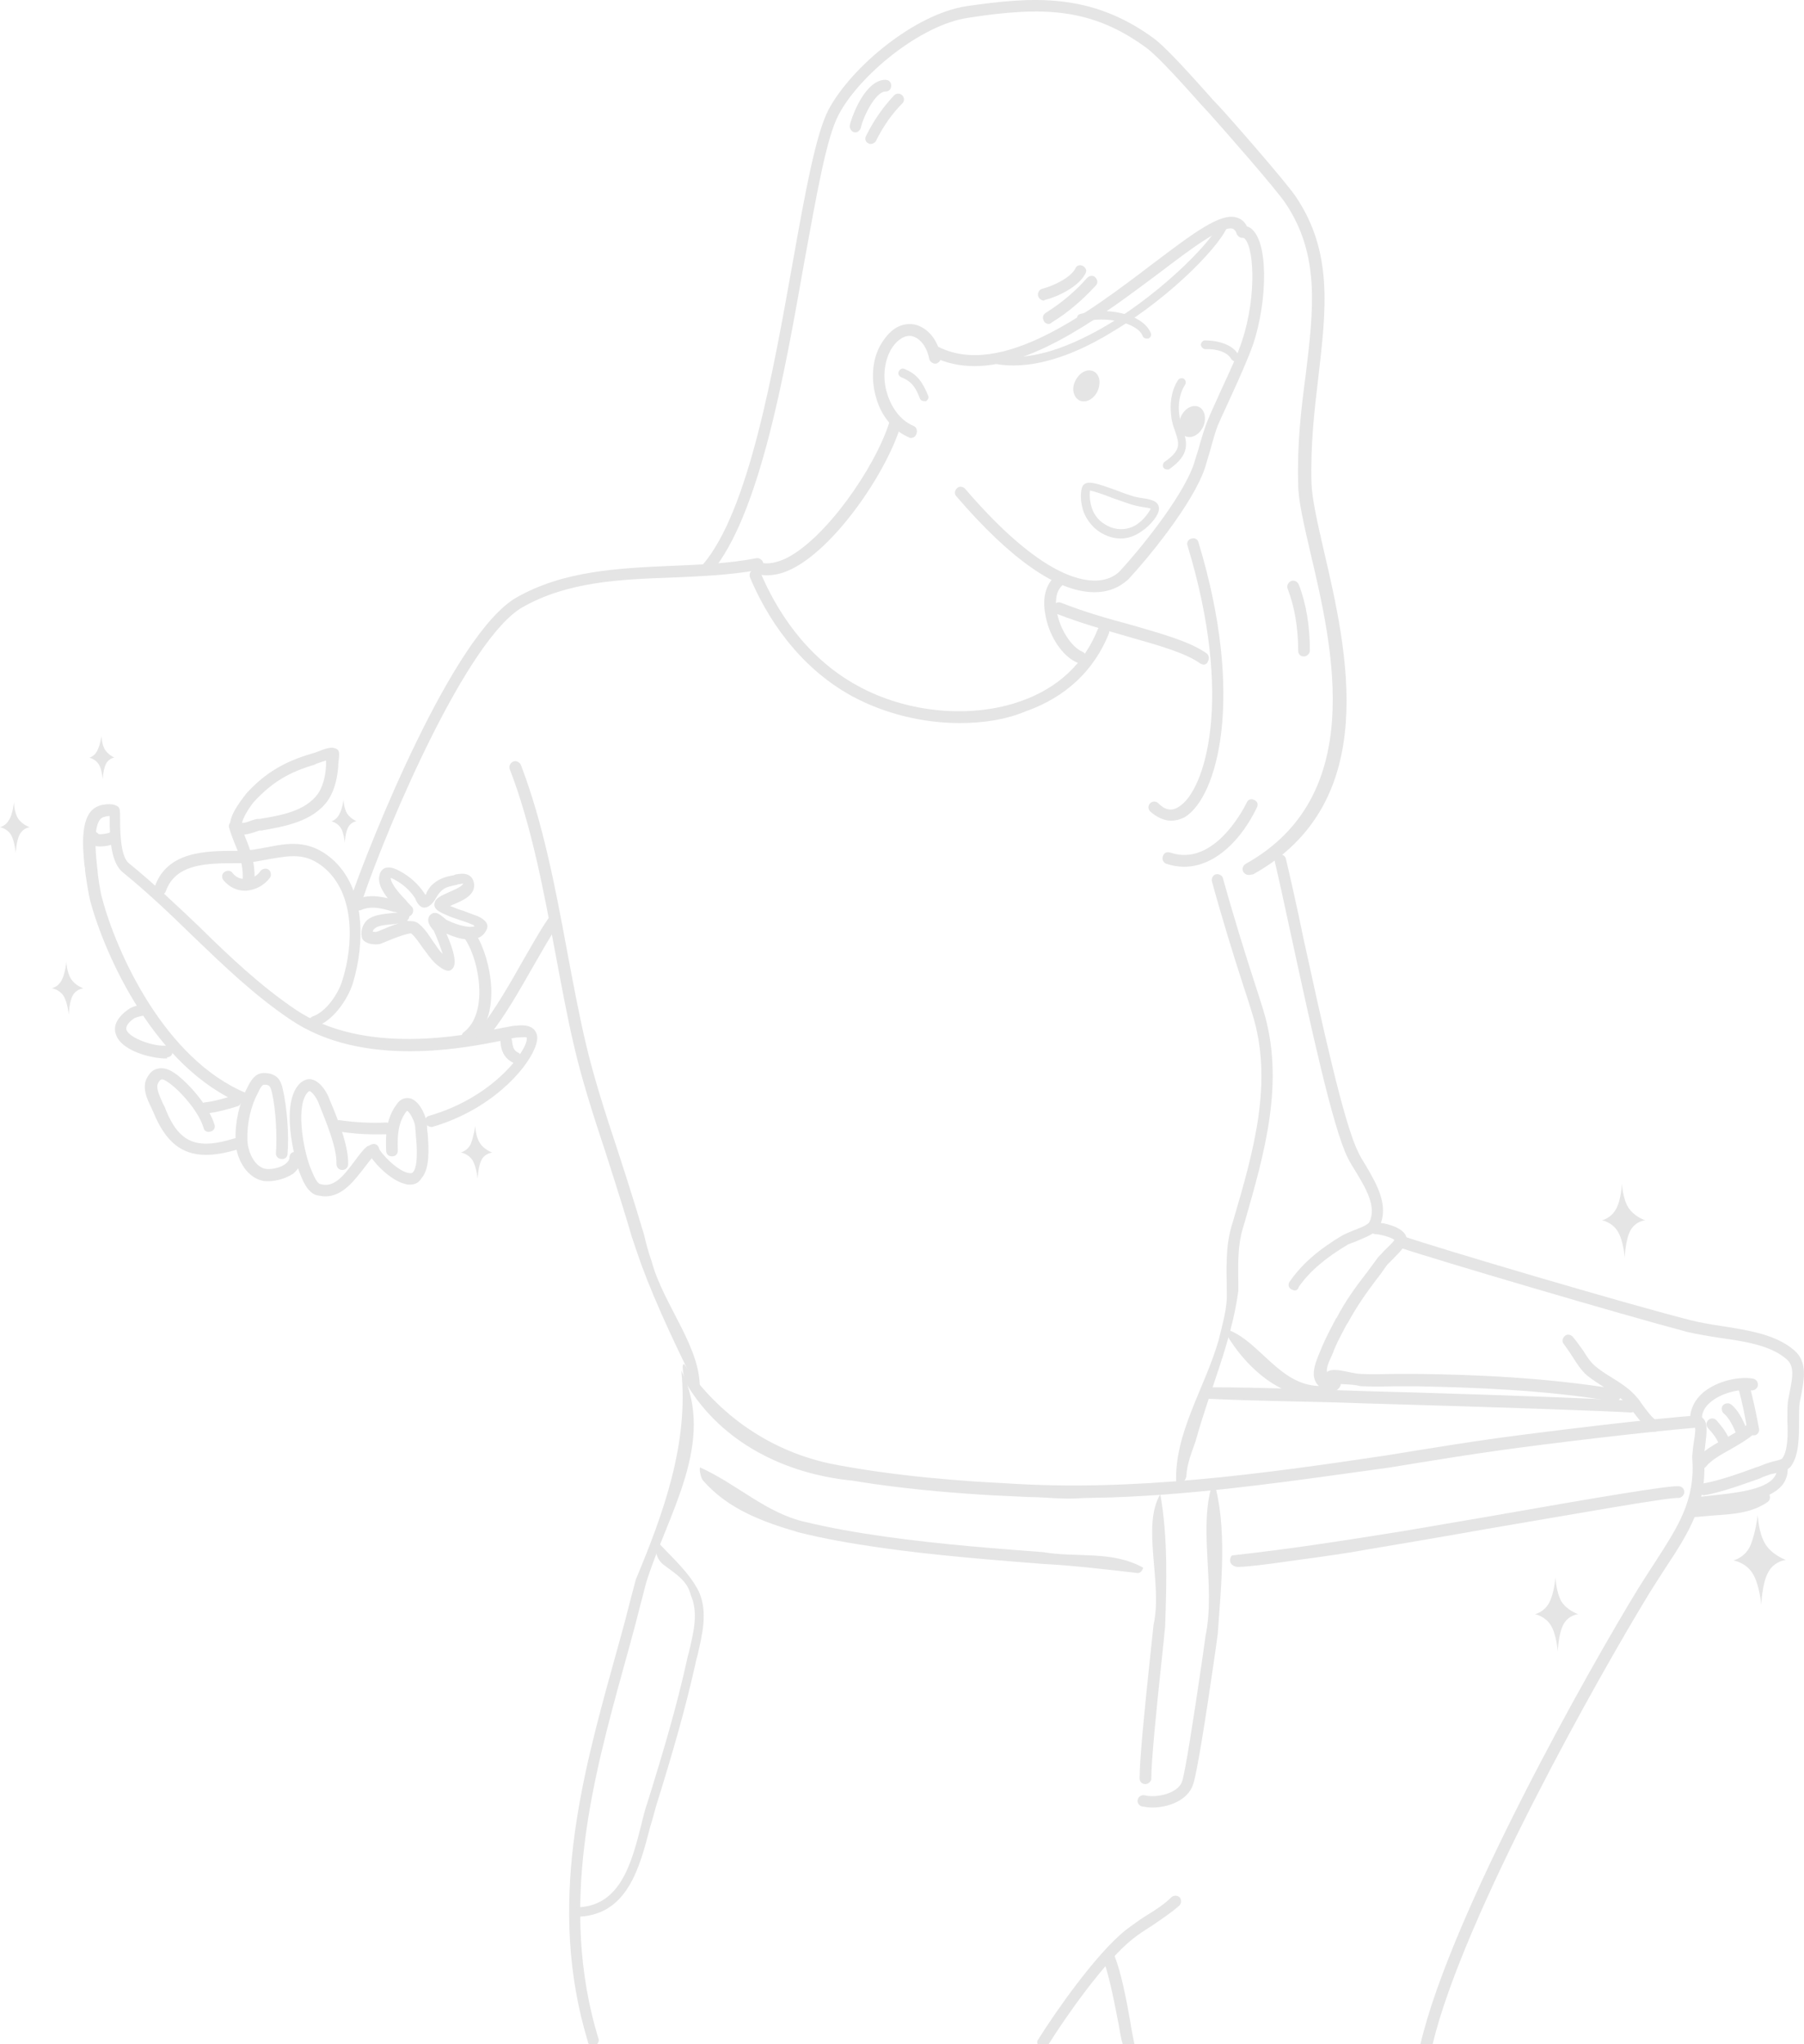<svg width="459" height="520" viewBox="0 0 459 520" fill="none" xmlns="http://www.w3.org/2000/svg">
<g clip-path="url(#clip0)">
<path d="M265.612 76.455C265.03 76.455 264.286 76.002 264.124 75.257C263.963 74.512 264.415 73.638 265.159 73.476C267.972 72.731 272.433 70.659 273.629 68.263C273.92 67.518 274.825 67.226 275.569 67.68C276.312 68.133 276.603 68.878 276.151 69.623C274.373 73.055 268.877 75.581 265.773 76.326L265.612 76.455Z" fill="#E5E5E5"/>
<path d="M266.807 82.414C266.355 82.414 265.773 82.122 265.611 81.669C265.159 80.924 265.32 80.05 266.064 79.597C270.072 77.071 273.629 74.091 276.603 70.691C277.185 70.108 278.09 69.946 278.672 70.529C279.254 71.112 279.415 72.019 278.833 72.602C275.568 76.164 271.851 79.435 267.712 81.96C267.389 82.252 267.098 82.414 266.807 82.414Z" fill="#E5E5E5"/>
<path d="M331.788 166.997C330.883 166.997 330.301 166.414 330.301 165.508C330.301 159.711 329.396 154.368 327.617 149.737C327.326 148.992 327.779 148.086 328.523 147.794C329.266 147.503 330.139 147.956 330.462 148.701C332.402 153.753 333.275 159.387 333.275 165.508C333.275 166.252 332.531 166.997 331.788 166.997Z" fill="#E5E5E5"/>
<path d="M217.7 33.678C217.538 33.678 217.538 33.678 217.409 33.678C216.665 33.516 216.083 32.642 216.212 31.897C216.956 28.788 220.383 20.304 225.264 20.304C226.17 20.304 226.751 20.887 226.751 21.794C226.751 22.7 226.17 23.283 225.264 23.283C222.904 23.283 219.769 29.241 219.025 32.512C218.863 33.063 218.281 33.678 217.7 33.678Z" fill="#E5E5E5"/>
<path d="M221.547 36.625C221.386 36.625 221.095 36.625 220.966 36.463C220.222 36.171 219.931 35.265 220.384 34.52C222.453 30.343 224.845 27.072 227.496 24.255C228.078 23.672 228.983 23.672 229.565 24.255C230.147 24.837 230.147 25.744 229.565 26.327C227.043 28.853 224.813 31.962 222.873 35.848C222.744 36.204 222.129 36.625 221.547 36.625Z" fill="#E5E5E5"/>
<path d="M16.908 244.586C16.908 244.586 16.908 247.274 18.104 249.055C19.139 250.706 21.208 251.419 21.208 251.419C21.208 251.419 19.43 251.581 18.525 253.2C17.619 254.819 17.49 258.089 17.49 258.089C17.49 258.089 17.199 254.981 16.165 253.329C15.13 251.71 13.19 251.386 13.19 251.386C13.19 251.386 14.807 251.095 15.712 249.314C16.617 247.565 16.908 244.586 16.908 244.586Z" fill="#E5E5E5"/>
<path d="M3.556 204.01C3.556 204.01 3.556 206.536 4.591 208.188C5.625 209.807 7.565 210.422 7.565 210.422C7.565 210.422 5.948 210.584 5.043 212.203C4.138 213.822 4.009 216.963 4.009 216.963C4.009 216.963 3.718 213.984 2.813 212.365C1.778 210.714 0 210.422 0 210.422C0 210.422 1.487 210.131 2.36 208.479C3.265 206.99 3.556 204.01 3.556 204.01Z" fill="#E5E5E5"/>
<path d="M25.831 187.204C25.831 187.204 25.831 189.276 26.736 190.766C27.642 192.094 29.096 192.709 29.096 192.709C29.096 192.709 27.771 192.871 27.027 194.199C26.284 195.526 26.122 198.214 26.122 198.214C26.122 198.214 25.96 195.688 25.087 194.36C24.182 193.033 22.727 192.741 22.727 192.741C22.727 192.741 23.924 192.45 24.667 191.122C25.508 189.568 25.831 187.204 25.831 187.204Z" fill="#E5E5E5"/>
<path d="M120.941 286.359C120.941 286.359 120.941 289.047 122.138 290.828C123.172 292.447 125.241 293.192 125.241 293.192C125.241 293.192 123.463 293.354 122.558 294.973C121.653 296.592 121.523 299.863 121.523 299.863C121.523 299.863 121.232 296.754 120.198 295.103C119.163 293.484 117.224 293.16 117.224 293.16C117.224 293.16 118.84 292.868 119.745 291.087C120.489 289.306 120.941 286.359 120.941 286.359Z" fill="#E5E5E5"/>
<path d="M87.416 203.395C87.416 203.395 87.416 205.468 88.321 206.957C89.226 208.285 90.681 208.9 90.681 208.9C90.681 208.9 89.356 209.062 88.612 210.39C87.869 211.717 87.707 214.405 87.707 214.405C87.707 214.405 87.545 211.879 86.672 210.552C85.767 209.224 84.312 208.933 84.312 208.933C84.312 208.933 85.509 208.641 86.252 207.281C87.093 205.921 87.416 203.395 87.416 203.395Z" fill="#E5E5E5"/>
<path d="M395.765 401.253C395.765 401.253 395.927 404.977 397.253 407.341C398.74 409.705 401.552 410.612 401.552 410.612C401.552 410.612 399.192 410.773 397.834 413.137C396.509 415.501 396.347 420.132 396.347 420.132C396.347 420.132 396.056 415.825 394.569 413.429C393.082 411.065 390.561 410.612 390.561 410.612C390.561 410.612 392.791 410.158 394.117 407.794C395.442 405.398 395.765 401.253 395.765 401.253Z" fill="#E5E5E5"/>
<path d="M447.232 385.353C447.232 385.353 447.394 389.951 449.172 392.801C450.95 395.618 454.377 396.816 454.377 396.816C454.377 396.816 451.403 397.108 449.916 399.925C448.299 402.742 448.138 408.248 448.138 408.248C448.138 408.248 447.685 403.034 445.907 400.217C444.129 397.399 441.025 396.946 441.025 396.946C441.025 396.946 443.709 396.363 445.196 393.513C446.651 390.405 447.232 385.353 447.232 385.353Z" fill="#E5E5E5"/>
<path d="M412.673 301.061C412.673 301.061 412.835 304.785 414.29 307.149C415.777 309.513 418.589 310.42 418.589 310.42C418.589 310.42 416.229 310.582 414.872 312.946C413.546 315.31 413.384 319.94 413.384 319.94C413.384 319.94 413.093 315.633 411.606 313.237C410.119 310.841 407.598 310.42 407.598 310.42C407.598 310.42 409.828 309.966 411.154 307.602C412.512 305.206 412.673 301.061 412.673 301.061Z" fill="#E5E5E5"/>
<path d="M296.937 119.427C296.647 119.427 296.194 119.265 296.032 118.974C295.741 118.52 295.871 117.776 296.323 117.484C300.623 114.505 300.041 112.886 299.007 109.745C298.554 108.547 298.101 107.219 297.972 105.567C297.681 103.203 297.81 99.609 299.75 96.662C300.041 96.209 300.785 96.079 301.237 96.371C301.69 96.662 301.819 97.407 301.528 97.86C299.912 100.386 299.75 103.365 300.041 105.438C300.203 106.766 300.623 107.964 300.946 109.162C301.981 112.432 303.015 115.541 297.39 119.427C297.358 119.427 297.228 119.427 296.937 119.427Z" fill="#E5E5E5"/>
<path d="M291.733 86.138C291.28 86.138 290.828 85.846 290.698 85.393C289.373 82.122 281.194 80.179 275.407 81.96C274.825 82.122 274.211 81.799 274.082 81.216C273.92 80.633 274.243 80.017 274.825 79.888C281.194 77.945 290.698 79.726 292.768 84.648C293.058 85.231 292.768 85.846 292.186 86.138C292.024 86.138 291.895 86.138 291.733 86.138Z" fill="#E5E5E5"/>
<path d="M231.796 111.396C231.634 111.396 231.343 111.396 231.214 111.234C227.367 109.615 224.231 105.891 222.906 101.131C221.419 95.917 222 90.574 224.684 86.721C227.658 82.252 230.923 82.252 232.701 82.543C235.966 83.288 238.65 86.397 239.393 90.704C239.555 91.448 238.941 92.323 238.197 92.485C237.453 92.647 236.581 92.031 236.419 91.287C235.837 88.178 234.059 85.944 231.958 85.49C230.341 85.199 228.531 86.235 227.076 88.307C225.007 91.416 224.393 96.047 225.751 100.192C226.947 104.045 229.307 107.025 232.443 108.352C233.186 108.644 233.477 109.55 233.186 110.295C232.96 111.105 232.378 111.396 231.796 111.396Z" fill="#E5E5E5"/>
<path d="M235.06 102.038C234.608 102.038 234.155 101.746 234.026 101.293C232.991 98.605 231.957 96.986 229.273 95.95C228.692 95.658 228.368 95.043 228.692 94.46C228.983 93.877 229.597 93.553 230.179 93.877C233.444 95.205 234.769 97.31 236.127 100.58C236.418 101.163 236.127 101.779 235.545 102.07C235.351 102.038 235.19 102.038 235.06 102.038Z" fill="#E5E5E5"/>
<path d="M314.298 91.934C313.846 91.934 313.555 91.643 313.264 91.351C312.52 89.732 309.708 88.664 306.733 88.826C306.151 88.826 305.699 88.372 305.537 87.789C305.537 87.206 305.99 86.591 306.572 86.591C309.837 86.591 313.846 87.627 315.171 90.445C315.462 91.028 315.171 91.643 314.589 91.934C314.718 91.934 314.589 91.934 314.298 91.934Z" fill="#E5E5E5"/>
<path d="M247.96 93.132C244.242 93.132 240.686 92.388 237.421 90.769C236.677 90.477 236.386 89.57 236.839 88.826C237.13 88.081 238.035 87.789 238.778 88.243C254.813 96.273 277.055 79.467 293.252 67.129C303.338 59.552 310.612 53.885 314.783 55.374C315.688 55.666 317.013 56.41 317.595 58.483C317.886 59.228 317.434 60.102 316.561 60.426C315.817 60.717 314.944 60.264 314.621 59.39C314.33 58.483 313.877 58.353 313.716 58.191C310.903 57.285 302.724 63.535 294.868 69.493C281.355 79.597 263.542 93.132 247.96 93.132Z" fill="#E5E5E5"/>
<path d="M278.511 150.644C278.349 150.644 278.349 150.644 278.22 150.644C268.877 150.482 257.141 142.322 243.337 126.26C242.755 125.677 242.885 124.77 243.499 124.187C244.081 123.604 244.986 123.734 245.568 124.349C262.023 143.52 272.433 147.535 278.22 147.697C278.381 147.697 278.381 147.697 278.511 147.697C282.228 147.697 284.136 146.078 284.879 145.333C289.05 140.864 300.623 127.037 303.727 118.132C304.018 117.096 304.47 115.768 304.923 114.278C305.667 111.591 306.539 108.644 307.445 106.539C308.35 104.304 309.514 101.941 310.548 99.544C312.779 94.784 315.009 89.894 316.044 86.624C319.891 75.031 319.018 61.786 316.335 60.458C315.591 60.005 315.3 59.131 315.753 58.386C316.206 57.641 317.079 57.35 317.822 57.803C322.865 60.491 322.574 76.391 318.857 87.53C317.66 90.963 315.43 96.014 313.231 100.775C312.197 103.139 311.001 105.535 310.128 107.607C309.223 109.55 308.511 112.497 307.768 115.055C307.315 116.545 306.863 118.035 306.572 119.071C303.307 128.591 291.442 142.71 287.142 147.309C286.108 148.248 283.425 150.644 278.511 150.644Z" fill="#E5E5E5"/>
<path d="M317.693 222.566C317.111 222.566 316.658 222.274 316.367 221.821C315.915 221.076 316.205 220.202 316.949 219.748C347.823 202.521 339.223 165.184 333.404 140.541C331.788 133.546 330.301 127.296 330.301 123.151C330.01 113.048 331.044 103.981 332.24 95.205C334.18 78.852 335.958 64.895 327.036 51.65C324.514 47.926 311.615 33.225 307.606 28.756C307.024 28.173 306.41 27.428 305.537 26.521C301.819 22.344 294.707 14.345 291.603 12.111C277.767 2.008 265.482 1.554 246.311 4.534C234.156 6.315 218.573 19.235 213.369 29.209C210.265 35.006 207.743 49.707 204.607 66.805C199.564 95.496 193.196 131.15 181.008 145.592C180.426 146.175 179.521 146.337 178.939 145.754C178.357 145.171 178.195 144.265 178.777 143.682C190.512 130.016 196.719 94.622 201.763 66.384C204.866 48.995 207.549 34.131 210.815 27.881C216.634 17.001 232.83 3.497 246.02 1.554C262.476 -0.81 277.476 -2.008 293.511 9.715C296.938 12.241 303.759 19.98 307.897 24.578C308.641 25.485 309.384 26.198 309.966 26.813C313.684 30.828 327.036 46.145 329.686 49.999C339.191 64.118 337.413 78.69 335.473 95.626C334.439 104.24 333.404 113.177 333.695 123.119C333.857 126.972 335.182 132.931 336.799 139.925C342.747 165.475 351.799 204.14 318.856 222.404C318.145 222.566 317.854 222.566 317.693 222.566Z" fill="#E5E5E5"/>
<path d="M273.628 96.824C274.663 94.752 276.603 93.715 278.219 94.46C279.835 95.205 280.159 97.439 279.254 99.512C278.219 101.584 276.279 102.621 274.663 101.876C273.046 101.001 272.594 98.767 273.628 96.824Z" fill="#E5E5E5"/>
<path d="M300.494 105.891C301.528 103.819 303.468 102.782 305.084 103.527C306.571 104.272 307.024 106.506 306.119 108.579C305.084 110.651 303.145 111.688 301.528 110.943C300.041 110.198 299.588 107.996 300.494 105.891Z" fill="#E5E5E5"/>
<path d="M257.884 92.971C255.945 92.971 253.876 92.809 252.098 92.226C251.516 92.064 251.192 91.481 251.354 90.898C251.516 90.315 252.098 89.991 252.679 90.153C262.313 92.679 273.887 87.336 281.904 82.576C296.905 73.509 309.513 60.135 310.257 56.572C310.418 55.99 311 55.536 311.582 55.666C312.164 55.828 312.617 56.411 312.487 56.993C311.453 61.462 298.392 75.29 283.101 84.357C276.15 88.664 266.807 92.971 257.884 92.971Z" fill="#E5E5E5"/>
<path d="M195.135 146.337C193.939 146.337 192.775 146.175 191.708 145.754C190.965 145.463 190.512 144.556 190.803 143.811C191.094 143.066 191.999 142.613 192.743 142.904C194.682 143.649 197.042 143.358 199.726 142.16C209.812 137.399 222.582 119.136 226.3 107.381C226.591 106.636 227.334 106.183 228.239 106.474C228.983 106.765 229.436 107.51 229.145 108.417C225.136 121.046 211.946 139.925 200.954 144.977C198.982 145.884 197.075 146.337 195.135 146.337Z" fill="#E5E5E5"/>
<path d="M274.825 168.778C274.663 168.778 274.372 168.778 274.243 168.616C270.396 167.127 266.807 161.784 265.934 156.117C265.191 152.101 266.096 148.669 268.456 146.596C269.038 146.013 269.943 146.143 270.525 146.758C271.107 147.341 270.978 148.248 270.363 148.831C268.294 150.612 268.585 153.882 268.876 155.534C269.62 160.003 272.594 164.601 275.407 165.799C276.15 166.09 276.603 166.997 276.312 167.742C275.989 168.487 275.407 168.778 274.825 168.778Z" fill="#E5E5E5"/>
<path d="M244.242 183.933C234.738 183.933 225.104 181.569 216.796 177.101C202.7 169.361 194.845 156.44 190.836 146.92C190.545 146.175 190.836 145.301 191.579 144.977C192.323 144.686 193.196 144.977 193.519 145.722C197.366 154.789 204.802 167.127 218.153 174.413C230.762 181.407 247.249 182.897 259.986 178.266C269.2 174.996 275.86 168.746 279.287 160.132C279.578 159.387 280.483 158.934 281.226 159.225C281.97 159.517 282.422 160.424 282.131 161.168C278.414 170.527 271.14 177.36 261.053 180.922C255.978 183.059 250.191 183.933 244.242 183.933Z" fill="#E5E5E5"/>
<path d="M329.428 328.263C329.137 328.263 328.846 328.101 328.522 327.971C327.779 327.518 327.617 326.643 328.231 325.899C331.335 321.43 335.667 317.738 341.745 314.144C342.327 313.852 343.07 313.561 344.105 313.108C345.301 312.654 348.114 311.618 348.404 310.873C350.344 307.02 347.499 302.259 344.978 298.082C344.234 296.884 343.491 295.718 342.909 294.52C339.062 286.78 333.404 260.486 328.813 239.372C327.035 231.212 325.548 224.217 324.352 219.166C324.19 218.421 324.643 217.546 325.387 217.384C326.13 217.223 327.003 217.676 327.165 218.421C328.361 223.472 329.977 230.597 331.626 238.627C336.217 259.579 341.874 285.744 345.56 293.03C346.012 294.067 346.756 295.265 347.499 296.463C350.183 301.061 353.577 306.728 350.926 312.071C350.183 313.69 347.823 314.597 344.978 315.795C344.234 316.087 343.491 316.378 343.038 316.54C337.251 319.973 333.242 323.373 330.43 327.388C330.3 327.971 329.88 328.263 329.428 328.263Z" fill="#E5E5E5"/>
<path d="M306.28 169.07C305.989 169.07 305.698 168.908 305.375 168.778C301.657 166.09 294.836 164.18 286.98 161.945C281.355 160.326 274.954 158.513 268.876 156.149C268.133 155.858 267.68 154.951 267.971 154.206C268.262 153.461 269.167 153.008 269.911 153.299C275.859 155.663 282.228 157.477 287.724 158.934C295.87 161.298 302.853 163.241 307.024 166.22C307.606 166.673 307.767 167.548 307.315 168.292C307.153 168.778 306.733 169.07 306.28 169.07Z" fill="#E5E5E5"/>
<path d="M90.811 230.014C90.65 230.014 90.52 230.014 90.359 229.852C89.615 229.56 89.162 228.654 89.453 227.909C94.206 214.243 115.284 161.168 131.448 151.972C143.474 145.139 157.408 144.556 170.76 143.941C178.033 143.649 185.437 143.358 192.42 141.998C193.163 141.836 194.036 142.451 194.198 143.196C194.359 143.941 193.745 144.815 193.002 144.977C185.728 146.305 178.163 146.596 170.889 146.92C157.828 147.373 144.315 147.956 132.903 154.497C118.969 162.528 99.055 208.9 92.234 228.816C92.007 229.722 91.393 230.014 90.811 230.014Z" fill="#E5E5E5"/>
<path d="M123.463 263.886C123.172 263.886 122.881 263.724 122.558 263.594C121.976 263.141 121.814 262.105 122.267 261.522C125.984 256.762 129.832 250.091 133.097 244.294C135.327 240.441 137.396 236.717 139.336 233.9C139.789 233.155 140.662 232.993 141.405 233.446C142.149 233.9 142.31 234.774 141.858 235.519C140.08 238.045 138.011 241.769 135.78 245.622C132.353 251.581 128.668 258.251 124.659 263.174C124.336 263.756 123.915 263.886 123.463 263.886Z" fill="#E5E5E5"/>
<path d="M104.324 301.353C104.033 301.353 103.58 301.353 103.128 301.191C99.119 300.284 94.237 294.941 93.623 292.868C93.332 292.124 93.785 291.249 94.658 291.087C95.401 290.796 96.274 291.249 96.436 292.124C96.727 293.16 100.897 297.758 103.871 298.373C104.615 298.535 104.906 298.373 105.067 298.212C106.393 296.722 106.102 291.67 105.811 288.982C105.811 288.076 105.649 287.331 105.649 286.748C105.649 285.55 104.324 282.895 103.58 282.571C103.58 282.571 103.419 282.733 103.289 282.862C101.35 285.55 101.059 288.659 101.22 292.674C101.22 293.581 100.638 294.164 99.733 294.164C98.828 294.164 98.246 293.581 98.246 292.674C98.085 288.659 98.246 284.514 100.929 280.919C102.255 278.976 103.904 279.3 104.486 279.43C107.169 280.336 108.656 284.773 108.656 286.262C108.656 286.845 108.656 287.59 108.818 288.335C109.108 292.188 109.399 297.402 107.201 299.766C106.555 300.899 105.488 301.353 104.324 301.353Z" fill="#E5E5E5"/>
<path d="M82.793 304.332C82.05 304.332 81.306 304.17 80.562 304.04C78.041 303.296 76.845 299.863 76.101 297.952C74.905 294.682 71.219 280.401 76.392 275.511C77.297 274.766 78.332 274.313 79.366 274.605C81.888 275.187 83.537 278.782 83.666 279.203L83.828 279.656C85.767 284.255 88.709 291.249 88.58 296.139C88.58 297.046 87.836 297.629 87.093 297.629C86.188 297.629 85.606 296.884 85.606 296.139C85.767 291.832 82.793 284.999 81.144 280.822L80.983 280.369C80.401 279.041 79.334 277.681 78.752 277.551C78.752 277.551 78.59 277.551 78.461 277.713C75.196 280.692 76.974 291.832 78.914 296.884C79.366 297.92 80.401 300.899 81.435 301.191C84.862 302.227 87.222 299.41 90.196 295.394C91.231 294.066 92.136 292.706 93.171 291.832C93.752 291.249 94.658 291.249 95.24 291.832C95.822 292.415 95.822 293.322 95.24 293.905C94.496 294.649 93.623 295.848 92.718 297.013C90.229 300.154 87.254 304.332 82.793 304.332Z" fill="#E5E5E5"/>
<path d="M68.246 300.478C67.664 300.478 67.211 300.478 66.629 300.316C62.459 299.28 59.937 294.358 59.937 290.051C59.776 285.291 60.972 280.401 62.912 276.677L63.073 276.386C63.655 275.187 64.851 272.953 67.082 272.953C70.638 272.953 71.543 275.026 71.964 277.13C72.998 281.599 73.58 288.561 73.16 293.484C73.16 294.39 72.416 294.973 71.543 294.811C70.8 294.811 70.056 294.067 70.218 293.192C70.509 289.177 70.218 282.344 69.183 277.875C68.731 276.224 68.602 275.932 67.114 275.932C66.662 275.932 65.918 277.26 65.789 277.713L65.627 278.005C63.849 281.275 62.815 285.744 62.944 289.889C62.944 292.415 64.431 296.592 67.405 297.305C68.731 297.596 71.414 297.143 72.74 295.977C73.645 295.232 73.645 294.649 73.645 294.487C73.645 293.581 74.227 292.998 75.132 292.998C75.875 292.998 76.619 293.581 76.619 294.487C76.619 295.977 76.037 297.305 74.679 298.503C72.869 299.733 70.347 300.478 68.246 300.478Z" fill="#E5E5E5"/>
<path d="M52.373 293.775C46.133 293.775 42.124 290.343 39.15 283.218C38.989 282.765 38.698 282.312 38.568 281.891C37.372 279.527 35.885 276.386 37.663 273.73C38.407 272.532 39.28 271.949 40.476 271.787C42.254 271.496 43.903 272.532 45.228 273.568C48.784 276.386 53.245 281.729 54.571 286.068C54.862 286.813 54.409 287.687 53.536 287.849C52.793 288.14 51.888 287.687 51.758 286.813C50.724 283.251 46.715 278.329 43.45 275.803C42.254 274.896 41.51 274.475 41.09 274.605C40.799 274.605 40.508 275.058 40.346 275.349C39.441 276.547 40.637 278.782 41.381 280.563C41.672 281.146 41.963 281.599 42.124 282.182C45.551 290.666 49.98 292.577 59.485 289.63C60.228 289.339 61.101 289.792 61.263 290.666C61.554 291.411 61.101 292.285 60.228 292.447C57.287 293.322 54.765 293.775 52.373 293.775Z" fill="#E5E5E5"/>
<path d="M52.243 283.38C51.5 283.38 50.918 282.797 50.756 282.053C50.595 281.308 51.209 280.563 52.082 280.433C54.765 280.142 57.578 279.235 59.517 278.652C60.261 278.361 61.134 278.814 61.295 279.689C61.586 280.433 61.134 281.308 60.261 281.47C58.321 282.053 55.379 282.959 52.405 283.251C52.373 283.38 52.373 283.38 52.243 283.38Z" fill="#E5E5E5"/>
<path d="M42.286 269.261C38.439 269.261 30.874 267.319 29.516 263.174C28.934 261.684 29.064 259.32 32.62 256.794C33.654 256.049 34.689 255.887 35.594 255.596C35.885 255.596 36.176 255.434 36.629 255.305C37.372 255.013 38.245 255.466 38.407 256.341C38.698 257.086 38.245 257.96 37.372 258.122C36.919 258.284 36.629 258.284 36.176 258.413C35.432 258.575 34.85 258.705 34.236 258.996C33.04 259.741 31.876 260.939 32.167 261.975C32.911 264.048 38.989 266.282 42.415 265.991C43.159 265.991 43.902 266.574 43.902 267.48C43.902 268.387 43.321 268.97 42.415 268.97C42.739 269.261 42.448 269.261 42.286 269.261Z" fill="#E5E5E5"/>
<path d="M95.111 288.561C92.137 288.561 89.033 288.27 86.059 287.817C85.315 287.655 84.734 286.91 84.863 286.165C85.024 285.42 85.768 284.837 86.479 284.967C90.488 285.55 94.497 285.712 98.215 285.55C99.12 285.55 99.702 286.133 99.831 286.878C99.831 287.784 99.249 288.367 98.505 288.529C97.342 288.561 96.307 288.561 95.111 288.561Z" fill="#E5E5E5"/>
<path d="M109.659 286.651C109.077 286.651 108.462 286.198 108.171 285.615C107.88 284.87 108.462 283.996 109.206 283.834C126.275 278.944 134.713 266.282 134.002 263.918C133.711 263.756 132.385 263.918 131.933 263.918H131.642C131.189 263.918 130.025 264.21 128.668 264.501C118.711 266.574 92.298 271.949 73.774 259.288C64.722 253.2 56.705 245.46 48.978 238.045C43.353 232.54 37.404 226.905 31.327 221.983C28.352 219.619 27.9 213.952 27.9 208.155C27.9 207.994 27.9 207.702 27.9 207.573C27.447 207.573 26.704 207.734 26.283 207.864C23.471 208.9 24.344 216.931 24.667 220.04C24.667 220.623 24.829 221.076 24.829 221.529C24.829 222.436 25.572 227.326 26.025 228.654C29.581 242.028 41.769 269.521 62.815 278.134C63.558 278.426 64.011 279.332 63.558 280.077C63.267 280.822 62.362 281.275 61.618 280.822C39.473 271.625 26.704 243.096 22.986 229.269C22.533 227.65 21.79 222.728 21.66 221.529C21.66 221.238 21.66 220.785 21.499 220.202C21.046 215.603 20.173 206.828 25.055 205.047C25.637 204.755 28.32 204.14 29.807 205.047C30.551 205.5 30.551 206.083 30.551 208.155C30.551 210.843 30.551 217.805 32.781 219.587C39.021 224.638 44.937 230.273 50.724 235.778C58.289 243.226 66.306 250.803 75.067 256.729C92.589 268.614 118.096 263.433 127.73 261.49C129.508 261.198 130.543 260.907 131.157 260.907H131.448C132.773 260.745 135.295 260.615 136.33 262.526C136.911 263.562 136.782 264.89 136.039 266.703C133.808 272.208 124.756 282.474 109.626 286.78C109.95 286.651 109.82 286.651 109.659 286.651Z" fill="#E5E5E5"/>
<path d="M25.507 215.312C24.925 215.312 24.311 215.312 23.891 215.021C23.147 214.729 22.565 214.276 22.404 213.531C22.113 212.786 22.565 211.879 23.309 211.588C23.891 211.426 24.634 211.588 25.087 212.171C25.669 212.333 27.608 212.009 28.061 211.717C28.805 211.264 29.677 211.556 30.13 212.3C30.583 213.045 30.292 213.79 29.677 214.243C28.934 214.859 27.156 215.312 25.507 215.312Z" fill="#E5E5E5"/>
<path d="M131.028 270.427C130.737 270.427 130.575 270.427 130.446 270.265C128.086 269.067 127.472 266.995 127.342 265.052C127.181 264.307 127.795 263.562 128.668 263.433C129.411 263.271 130.155 263.886 130.284 264.76C130.446 266.541 130.866 267.286 131.771 267.739C132.515 268.031 132.806 268.938 132.353 269.682C132.062 270.006 131.61 270.427 131.028 270.427Z" fill="#E5E5E5"/>
<path d="M79.981 261.522C79.399 261.522 78.785 261.069 78.656 260.486C78.365 259.741 78.817 258.867 79.561 258.543C82.826 257.507 86.091 252.908 87.126 249.314C89.938 240.409 90.391 227.455 82.535 220.785C77.783 216.769 73.774 217.676 68.44 218.55C65.918 219.004 63.396 219.587 60.584 219.587H60.131C52.857 219.587 44.711 219.587 42.189 226.711C41.898 227.455 41.154 227.909 40.249 227.617C39.506 227.326 39.053 226.581 39.344 225.674C42.447 216.445 52.566 216.445 60.131 216.445H60.584C63.105 216.445 65.465 215.992 67.858 215.539C73.192 214.502 78.526 213.466 84.313 218.356C93.203 225.934 92.783 240.214 89.809 250.026C88.483 254.333 84.604 259.838 80.304 261.166C80.272 261.36 80.143 261.522 79.981 261.522Z" fill="#E5E5E5"/>
<path d="M62.33 226.581C60.261 226.581 58.321 225.674 56.834 223.893C56.382 223.311 56.382 222.242 57.125 221.821C57.707 221.368 58.774 221.368 59.194 222.112C60.229 223.44 61.554 223.602 62.459 223.602C63.947 223.602 65.434 222.857 66.306 221.529C66.759 220.947 67.794 220.785 68.376 221.238C68.957 221.691 69.119 222.728 68.666 223.311C67.179 225.253 64.949 226.419 62.589 226.581C62.33 226.581 62.33 226.581 62.33 226.581Z" fill="#E5E5E5"/>
<path d="M63.202 225.836C63.202 225.836 63.073 225.836 63.202 225.836C62.297 225.836 61.715 225.092 61.715 224.217C62.006 220.202 60.971 217.514 59.646 214.405C59.193 213.207 58.741 212.041 58.321 210.681C58.03 209.936 58.482 209.062 59.226 208.738C59.969 208.447 60.842 208.9 61.166 209.645C61.618 210.973 62.071 212.009 62.491 213.207C63.816 216.478 65.013 219.587 64.722 224.347C64.56 225.253 63.946 225.836 63.202 225.836Z" fill="#E5E5E5"/>
<path d="M61.586 212.333C61.134 212.333 60.681 212.333 60.261 212.171C59.356 211.879 58.774 211.264 58.612 210.39C57.869 207.411 62.621 202.068 62.621 201.906C67.373 196.692 72.255 193.745 79.529 191.64C79.69 191.64 79.981 191.478 80.434 191.349C82.794 190.442 84.281 189.859 85.477 190.442C86.512 190.896 86.382 191.64 86.059 194.458V194.911C85.897 197.275 85.316 200.869 83.376 203.687C79.529 209.03 72.384 210.228 66.597 211.264H66.145C65.854 211.264 65.24 211.556 64.658 211.718C63.655 212.041 62.621 212.333 61.586 212.333ZM61.295 209.354L60.843 210.681L61.295 209.354ZM61.586 209.354C62.168 209.354 63.203 209.062 63.817 208.771C64.399 208.609 65.142 208.317 65.595 208.317H66.048C71.544 207.411 77.621 206.374 80.886 201.938C82.083 200.157 82.826 197.631 82.956 194.652C82.956 194.652 82.956 194.36 82.956 194.199C82.956 193.907 82.956 193.745 82.956 193.454C82.374 193.616 81.63 193.907 81.177 194.037C80.725 194.199 80.272 194.328 80.143 194.49C73.451 196.433 69.151 199.088 64.722 203.849C63.526 205.176 61.716 208.155 61.586 209.354Z" fill="#E5E5E5"/>
<path d="M114.119 246.95C113.376 246.95 112.341 246.496 110.563 244.877C109.529 243.841 108.623 242.513 107.589 241.153C106.554 239.664 105.52 238.174 104.615 237.429C103.58 237.429 100.315 238.627 98.99 239.21C97.793 239.664 97.211 239.955 96.759 240.117C96.177 240.279 94.076 240.409 92.912 239.534C92.33 239.243 92.007 238.627 92.007 238.045C91.845 236.717 92.168 235.681 92.912 234.612C94.399 232.669 97.502 232.54 99.895 232.248C100.638 232.248 101.382 232.086 101.834 232.086C101.673 231.795 101.382 231.633 101.091 231.341C98.569 228.524 95.142 224.8 96.921 221.691C97.502 220.785 98.698 220.072 101.382 221.4C104.194 222.89 106.263 224.671 108.074 227.358C108.074 227.52 108.235 227.52 108.235 227.65C108.397 227.488 108.526 227.196 108.526 227.067C108.817 226.484 109.27 225.869 109.561 225.448C111.501 223.505 113.117 223.084 115.509 222.63L115.8 222.469C116.835 222.307 119.809 221.562 120.553 224.412C121.296 227.682 117.578 229.172 115.057 230.208C114.895 230.37 114.604 230.37 114.475 230.499H114.636C115.671 230.953 116.867 231.406 117.902 231.698C119.098 232.151 120.262 232.604 121.458 233.025C124.141 234.223 124.27 235.551 123.818 236.458C123.365 237.494 122.492 238.401 121.296 238.692C118.936 239.599 115.671 238.401 113.57 237.494C116.996 245.234 115.348 246.27 114.766 246.723C114.863 246.658 114.539 246.95 114.119 246.95ZM104.615 234.321C105.197 234.321 105.811 234.483 106.263 234.774C107.751 235.81 108.947 237.591 110.11 239.372C111.016 240.57 111.727 241.898 112.632 242.643C112.05 240.862 111.145 238.466 110.401 236.846C110.401 236.685 110.11 236.555 109.949 236.264C109.496 235.681 108.332 234.191 109.367 232.831C109.658 232.54 110.11 232.248 110.401 232.248C111.307 232.086 112.018 232.701 113.085 233.576C113.246 233.738 113.376 233.738 113.376 233.867C114.992 234.774 118.872 236.231 120.65 235.648H120.811C120.811 235.648 120.65 235.648 120.65 235.486L120.488 235.324C119.453 234.871 118.257 234.418 117.223 234.126C116.027 233.673 114.863 233.382 113.667 232.799C112.341 232.216 110.24 231.471 110.563 229.819C110.725 228.492 112.212 227.876 114.119 227.002C115.154 226.549 117.675 225.513 117.837 224.768C117.546 224.768 116.932 224.93 116.641 224.93L116.188 225.092C114.119 225.545 113.085 225.674 111.889 227.034C111.727 227.196 111.436 227.617 111.145 228.071C110.563 229.107 109.82 230.305 108.623 230.758C107.427 231.212 106.554 230.467 105.811 228.977C105.811 228.816 105.649 228.686 105.649 228.524C104.162 226.29 102.384 224.8 100.153 223.634C99.862 223.472 99.571 223.343 99.41 223.343C99.41 224.832 101.931 227.65 103.257 228.977C103.839 229.722 104.453 230.305 104.873 230.758C105.326 231.341 105.164 232.378 104.582 232.831C104.421 232.993 104.291 232.993 104.13 233.122C104.13 233.576 103.839 234.029 103.548 234.159C103.871 234.321 104.162 234.321 104.615 234.321ZM94.819 237.008C95.11 237.008 95.724 237.17 95.854 237.008C96.145 237.008 96.888 236.555 97.793 236.264C99.119 235.681 100.315 235.227 101.349 234.936C100.897 234.936 100.444 235.098 100.024 235.098C98.246 235.26 95.854 235.389 95.142 236.425C94.981 236.393 94.981 236.717 94.819 237.008Z" fill="#E5E5E5"/>
<path d="M101.803 232.248C101.641 232.248 101.512 232.248 101.35 232.248C100.898 232.086 100.607 231.957 100.154 231.957C97.18 231.05 94.529 230.338 91.846 231.503C91.102 231.795 90.229 231.503 89.906 230.759C89.615 230.014 89.906 229.139 90.65 228.816C94.206 227.196 97.762 228.233 101.027 229.107C101.48 229.269 101.771 229.398 102.223 229.398C102.967 229.56 103.419 230.435 103.258 231.18C102.967 231.795 102.385 232.248 101.803 232.248Z" fill="#E5E5E5"/>
<path d="M118.872 265.246C118.419 265.246 117.967 265.084 117.676 264.663C117.223 264.08 117.385 263.044 117.967 262.591C124.335 257.83 121.976 244.618 118.549 239.243C118.096 238.498 118.258 237.624 119.001 237.17C119.745 236.717 120.618 236.879 121.07 237.624C124.917 243.712 128.053 258.737 119.874 264.987C119.454 265.084 119.163 265.246 118.872 265.246Z" fill="#E5E5E5"/>
<path d="M177.678 353.974C172.344 343.191 167.171 332.505 163.065 321.397C162.29 319.195 161.546 316.993 160.802 314.791C160.091 312.33 159.348 309.902 158.604 307.473C157.117 302.68 155.63 297.985 154.175 293.451C150.91 283.639 147.936 274.281 146.028 265.958C144.25 258.381 142.763 250.188 141.276 242.319C138.302 226.419 135.198 209.904 129.702 195.656C129.411 194.911 129.864 194.004 130.608 193.713C131.351 193.421 132.224 193.875 132.547 194.62C138.172 209.321 141.308 225.836 144.283 241.898C145.77 249.767 147.257 257.798 149.035 265.376C150.975 273.698 153.916 282.927 157.182 292.739C158.669 297.305 160.188 302.033 161.675 306.858C162.419 309.286 163.162 311.715 163.906 314.209C164.391 316.443 165.037 318.645 165.781 320.815C168.82 332.181 178.842 343.191 178.001 354.136C177.678 353.974 177.678 353.974 177.678 353.974Z" fill="#E5E5E5"/>
<path d="M299.265 377.193C298.748 364.564 306.506 353.23 310.063 340.924C311.032 336.714 312.326 332.829 312.132 328.554C312.132 325.737 312.002 322.919 312.132 320.102C312.229 317.285 312.584 314.5 313.392 311.747L313.845 310.258C318.888 293.03 324.093 275.187 318.597 257.798C318.015 255.855 317.272 253.491 316.367 250.803C313.845 243.064 310.871 233.414 308.349 224.185C308.188 223.44 308.64 222.566 309.384 222.404C310.127 222.242 311.032 222.695 311.162 223.44C313.683 232.507 316.658 242.157 319.179 249.897C320.084 252.584 320.796 254.948 321.41 256.891C327.035 275.187 321.701 293.451 316.658 311.003L316.205 312.492C315.461 315.018 315.17 317.673 315.074 320.329C314.977 322.984 315.106 325.704 315.074 328.392C313.295 341.539 307.8 353.521 304.243 366.474C303.274 369.388 301.98 372.303 301.851 375.509C301.528 377.419 299.75 377.322 299.265 377.193Z" fill="#E5E5E5"/>
<path d="M334.794 355.529C325.581 355.173 317.822 348.372 312.972 340.924C312.326 339.953 311.356 338.01 312.649 338.334C320.731 341.572 325.581 352.258 335.602 352.582C332.693 349.991 335.279 345.458 336.411 342.479C337.51 339.92 338.835 337.459 339.934 335.387L340.096 335.225C342.327 330.918 345.139 327.064 347.952 323.47C348.857 322.272 349.568 321.235 350.473 320.037C350.764 319.584 351.379 319.131 352.09 318.256C352.833 317.511 354.321 316.184 354.773 315.439C354.03 314.694 350.926 313.949 350.021 313.949C349.277 313.949 348.534 313.367 348.404 312.622C348.404 311.877 348.986 311.132 349.73 311.003C350.926 310.841 355.064 311.585 356.842 313.237C357.747 313.982 357.877 314.727 357.877 315.309C357.877 316.637 356.551 318.127 354.321 320.361C353.868 320.815 353.124 321.559 352.995 321.689C352.09 322.887 351.379 324.053 350.473 325.121C347.661 328.845 345.139 332.408 342.909 336.553L342.747 336.714C341.712 338.657 340.484 340.924 339.482 343.223C338.835 345.458 336.896 347.725 337.865 349.991C338.189 350.639 340.452 350.315 341.098 351.61C341.421 352.906 340.128 353.553 339.417 354.233C337.93 355.108 336.443 355.561 334.794 355.529Z" fill="#E5E5E5"/>
<path d="M433.138 380.269C432.394 380.269 431.812 379.686 431.651 379.071C431.489 378.326 432.103 377.452 432.847 377.452C436.694 376.869 442.352 374.926 446.781 373.274C447.815 372.983 448.72 372.53 449.593 372.238C450.046 372.076 450.628 371.947 451.08 371.785C451.824 371.623 453.149 371.331 453.44 371.04C454.927 369.097 454.927 364.79 454.766 361.39C454.766 359.447 454.766 357.828 454.927 356.338C455.089 355.594 455.218 354.849 455.38 353.974C456.124 350.25 456.576 347.595 454.636 345.814C450.628 342.252 443.968 341.216 437.438 340.309C434.463 339.856 431.813 339.402 429.291 338.819C412.383 334.351 364.602 320.232 356.293 317.414C355.55 317.123 355.097 316.378 355.388 315.471C355.679 314.727 356.422 314.273 357.328 314.565C365.474 317.382 413.127 331.501 430.034 335.808C432.265 336.391 434.916 336.844 437.89 337.297C444.421 338.334 451.824 339.37 456.576 343.547C460.003 346.526 458.936 351.125 458.354 354.557C458.193 355.302 458.063 356.047 457.902 356.792C457.74 357.99 457.74 359.609 457.74 361.39C457.74 365.405 457.74 370.004 455.8 372.821C454.895 374.149 453.117 374.44 451.63 374.764C451.177 374.926 450.725 374.926 450.434 375.055C449.529 375.347 448.656 375.638 447.75 376.092C443.16 377.711 437.373 379.816 433.364 380.399C433.3 380.269 433.138 380.269 433.138 380.269Z" fill="#E5E5E5"/>
<path d="M410.895 356.5C410.734 356.5 410.734 356.5 410.604 356.5C392.953 353.521 374.558 352.938 360.592 352.647C358.814 352.647 356.745 352.647 354.805 352.647C351.993 352.711 349.019 352.744 346.077 352.614C343.07 351.61 334.665 352.906 337.251 349.344C338.867 347.401 343.07 349.344 346.238 349.506C349.019 349.635 351.928 349.57 354.805 349.506C356.874 349.506 358.814 349.506 360.754 349.506C374.849 349.667 393.406 350.412 411.219 353.359C411.962 353.521 412.544 354.266 412.415 355.14C412.221 356.047 411.639 356.5 410.895 356.5Z" fill="#E5E5E5"/>
<path d="M420.821 364.24C420.53 364.24 420.239 364.078 419.915 363.948C418.137 362.621 416.812 360.84 415.454 359.058C415.001 358.605 414.71 358.022 414.258 357.569C412.771 355.788 410.702 354.46 408.471 353.1C406.855 352.064 405.206 351.028 403.719 349.829C402.232 348.502 401.197 346.85 400.163 345.231C399.419 344.033 398.675 342.997 397.932 341.96C397.35 341.377 397.479 340.471 398.094 339.888C398.675 339.305 399.581 339.435 400.163 340.05C401.197 341.248 401.941 342.414 402.846 343.612C403.751 345.101 404.624 346.429 405.82 347.465C407.016 348.502 408.633 349.538 410.12 350.445C412.48 351.934 414.872 353.424 416.65 355.658C417.103 356.112 417.394 356.695 417.846 357.277C419.042 358.897 420.206 360.548 421.693 361.584C422.275 362.038 422.437 363.074 421.984 363.657C421.726 364.078 421.273 364.24 420.821 364.24Z" fill="#E5E5E5"/>
<path d="M431.521 362.297C430.616 362.297 430.034 361.552 430.034 360.807C430.034 358.443 431.23 356.047 433.299 354.266C437.017 351.157 442.642 350.088 446.069 350.704C446.813 350.866 447.395 351.61 447.265 352.485C447.104 353.23 446.36 353.812 445.487 353.683C442.804 353.23 438.052 354.266 435.239 356.662C433.752 357.86 433.008 359.35 433.008 360.969C433.008 361.552 432.394 362.297 431.521 362.297Z" fill="#E5E5E5"/>
<path d="M446.069 365.114C445.326 365.114 444.744 364.531 444.582 363.916C444.129 360.807 443.257 356.63 442.222 352.776C442.06 352.031 442.513 351.157 443.257 350.995C444 350.833 444.873 351.287 445.035 352.031C446.069 355.885 446.974 360.192 447.556 363.462C447.718 364.207 447.104 365.114 446.36 365.114C446.199 365.114 446.199 365.114 446.069 365.114Z" fill="#E5E5E5"/>
<path d="M432.684 373.728C432.394 373.728 432.103 373.566 431.779 373.436C431.197 372.983 431.036 371.947 431.488 371.364C433.105 369.129 436.079 367.51 439.053 365.859C441.122 364.661 443.062 363.624 444.258 362.588C444.84 362.005 445.745 362.135 446.327 362.75C446.909 363.333 446.78 364.24 446.165 364.822C444.678 366.15 442.609 367.348 440.54 368.546C437.857 370.036 435.206 371.526 434.01 373.145C433.59 373.598 433.137 373.728 432.684 373.728Z" fill="#E5E5E5"/>
<path d="M431.941 383.702C431.197 383.702 430.615 383.119 430.454 382.503C430.292 381.759 430.906 380.884 431.65 380.884C432.684 380.722 434.01 380.593 435.497 380.431C440.831 379.848 449.01 379.103 451.37 375.833C451.952 375.088 452.276 374.213 451.952 373.015C451.791 372.271 452.405 371.396 453.148 371.396C453.892 371.234 454.765 371.85 454.765 372.594C455.056 374.537 454.603 376.318 453.569 377.646C450.304 381.823 441.833 382.698 435.626 383.281C434.172 383.41 432.846 383.54 431.941 383.702C432.103 383.702 432.103 383.702 431.941 383.702Z" fill="#E5E5E5"/>
<path d="M430.778 386.066C430.034 386.066 429.452 385.483 429.291 384.867C429.129 384.123 429.743 383.248 430.487 383.248C432.265 382.957 434.043 382.795 435.983 382.665C440.282 382.374 444.744 382.082 448.009 379.686C448.752 379.233 449.625 379.395 450.078 379.978C450.531 380.722 450.369 381.597 449.787 382.05C445.778 384.867 441.026 385.159 436.274 385.483C434.496 385.645 432.718 385.774 431.069 385.936C430.907 386.066 430.907 386.066 430.778 386.066Z" fill="#E5E5E5"/>
<path d="M442.932 365.276C442.351 365.276 441.736 364.984 441.607 364.369C440.573 361.843 439.538 360.354 438.633 359.609C438.051 359.156 437.889 358.119 438.342 357.536C438.794 356.954 439.829 356.792 440.411 357.245C442.189 358.573 443.514 361.26 444.258 363.203C444.549 363.948 444.258 364.823 443.514 365.146C443.385 365.276 443.223 365.276 442.932 365.276Z" fill="#E5E5E5"/>
<path d="M438.634 368.093C438.052 368.093 437.437 367.802 437.308 367.186C436.726 365.859 435.983 364.823 434.625 363.333C434.043 362.75 434.043 361.843 434.625 361.26C435.207 360.678 436.112 360.678 436.694 361.26C437.728 362.459 439.054 363.948 439.959 366.021C440.25 366.766 439.959 367.64 439.216 367.964C438.925 367.931 438.795 368.093 438.634 368.093Z" fill="#E5E5E5"/>
<path d="M282.745 380.917C306.506 380.107 330.106 376.545 353.577 373.307C355.807 372.951 358.038 372.562 360.301 372.206C367.09 371.105 374.041 370.004 381.153 369C393.761 367.219 419.882 364.11 431.294 363.203C431.456 364.24 431.003 366.474 430.842 367.672C430.68 369.162 430.551 370.198 430.551 370.781C431.456 381.629 426.833 388.462 421.208 397.237C419.882 399.31 418.395 401.544 416.908 403.941C404.591 424.018 369.127 486.873 361.4 520.032H364.504C372.359 487.196 407.404 425.346 419.559 405.43C421.046 403.066 422.372 400.961 423.729 398.889C429.516 390.113 434.559 382.406 433.525 370.651C433.525 370.198 433.687 369.162 433.816 368.126C434.269 364.402 434.559 362.038 433.363 360.839C432.911 360.386 432.329 360.095 431.585 360.095C420.464 360.839 393.599 364.11 380.539 365.891C373.426 366.895 366.476 367.996 359.687 369.097C357.424 369.453 355.193 369.842 352.93 370.198C320.989 374.958 288.338 379.492 255.945 377.322C253.326 377.193 250.675 377.031 248.024 376.869C240.039 376.318 231.86 375.541 223.972 374.44C220.448 373.954 217.021 373.404 213.691 372.789C198.109 370.133 183.884 361.39 174.186 347.142C173.216 346.17 173.863 351.028 174.832 352.323C183.884 367.219 200.049 374.991 216.859 376.642C218.799 376.966 220.771 377.257 222.743 377.549C233.088 379.006 243.563 379.88 252.906 380.399C256.042 380.56 259.016 380.69 261.828 380.82C266.322 380.852 270.848 381.5 275.439 381.079C278.995 381.014 281.516 380.949 282.745 380.917Z" fill="#E5E5E5"/>
<path d="M149.875 520H151.944C152.235 519.547 152.526 519.093 152.235 518.51C141.987 484.768 150.91 452.353 158.766 423.824C159.8 420.1 160.802 416.473 161.74 412.911C162.677 409.349 163.518 405.916 164.423 402.548C169.79 385.256 182.398 366.798 173.346 348.664C175.285 367.122 168.82 384.932 161.772 401.803C160.867 405.171 159.994 408.571 159.089 412.101C158.151 415.598 157.149 419.225 156.115 422.917C148.097 451.899 139.045 484.735 149.584 519.385C149.584 519.709 149.714 519.838 149.875 520Z" fill="#E5E5E5"/>
<path d="M289.47 400.152C281.291 399.213 273.209 398.241 265.159 397.82C262.379 397.594 259.566 397.367 256.689 397.14C242.367 395.975 227.076 394.517 213.045 391.927C209.683 391.311 206.386 390.599 203.282 389.822C194.327 387.231 185.275 383.993 178.81 376.545C178.163 375.574 177.84 373.307 178.163 373.307C187.538 377.517 194.974 384.964 204.931 387.166C208.035 387.911 211.3 388.591 214.662 389.207C228.628 391.732 243.757 393.157 257.432 394.226C260.18 394.453 262.831 394.647 265.45 394.841C273.855 396.298 282.907 394.355 290.86 398.792C290.666 399.537 290.181 400.152 289.47 400.152Z" fill="#E5E5E5"/>
<path d="M314.945 398.598C313.943 398.565 312.973 397.918 312.973 396.946C312.973 396.298 313.296 395.651 313.619 395.651C328.49 394.032 342.715 391.765 357.327 389.433C360.69 388.85 364.116 388.267 367.543 387.685C370.97 387.102 374.397 386.519 377.791 385.936C406.564 380.884 424.247 377.905 427.06 378.067C427.965 378.067 428.547 378.812 428.547 379.557C428.547 380.301 427.804 381.046 427.06 381.046C424.377 380.884 401.1 385.062 378.373 388.915C371.39 390.146 364.375 391.376 357.651 392.51C354.289 393.092 351.023 393.643 347.855 394.161C339.773 395.651 331.368 396.622 323.318 397.788C319.244 398.306 316.335 398.598 314.945 398.598Z" fill="#E5E5E5"/>
<path d="M293.22 459.801C292.185 459.801 291.28 459.639 290.537 459.509C289.793 459.347 289.211 458.473 289.502 457.728C289.664 456.983 290.537 456.53 291.28 456.692C294.254 457.437 299.75 456.239 300.785 453.13C301.561 450.734 303.662 437.36 305.828 422.561C306.119 420.456 306.442 418.286 306.733 416.149C309.417 403.099 304.567 388.203 308.77 376.545C312.326 388.203 310.71 403.099 309.837 415.631C309.546 417.8 309.255 419.97 308.932 422.107C306.766 437.133 304.567 450.928 303.597 453.842C302.272 458.02 297.229 459.801 293.22 459.801Z" fill="#E5E5E5"/>
<path d="M291.441 453.842C290.536 453.842 289.954 453.259 289.954 452.353C289.954 447.657 291.183 435.093 292.637 421.492C292.928 418.772 293.219 416.019 293.51 413.267C295.87 402.775 290.374 388.203 295.224 380.107C297.163 391.117 296.84 402.451 296.452 413.72C296.193 416.44 295.903 419.193 295.612 421.913C294.157 435.449 292.928 448.078 292.928 452.515C292.928 453.13 292.185 453.842 291.441 453.842Z" fill="#E5E5E5"/>
<path d="M266.807 520C271.269 512.876 281.064 498.887 288.177 493.252C289.664 492.054 291.28 491.018 292.929 489.981C295.289 488.362 297.81 486.711 300.041 484.768C300.623 484.185 300.623 483.278 300.203 482.695C299.621 482.112 298.716 482.112 298.134 482.533C296.194 484.476 293.834 485.966 291.442 487.423C289.825 488.459 288.177 489.658 286.56 490.856C278.995 496.814 268.618 511.678 264.157 518.802C263.866 519.093 263.866 519.547 263.995 520H266.807Z" fill="#E5E5E5"/>
<path d="M284.621 514.948C284.912 516.729 285.203 518.51 285.655 520H288.63C288.339 518.381 287.886 516.438 287.595 514.365C286.561 508.407 285.235 501.736 283.586 497.559C283.295 496.814 282.39 496.361 281.647 496.652C280.903 496.944 280.451 497.85 280.741 498.595C282.229 502.611 283.554 509.443 284.621 514.948Z" fill="#E5E5E5"/>
<path d="M146.449 487.585C145.867 487.585 145.253 487.132 145.253 486.387C145.253 485.642 145.706 485.189 146.449 485.189C157.861 485.189 160.706 473.887 163.228 463.946C163.68 462.003 164.133 460.222 164.715 458.603C168.885 445.228 172.15 434.089 174.672 422.787C174.833 422.043 174.963 421.298 175.254 420.423C175.836 417.898 176.482 415.339 176.709 412.846C176.935 410.352 176.741 407.956 175.739 405.722C174.963 402.16 171.73 400.217 169.144 398.274C167.204 396.978 166.234 394.388 167.527 392.445C171.083 396.331 175.286 399.893 177.808 404.847C178.972 407.438 179.198 410.19 178.972 412.943C178.745 415.696 178.066 418.448 177.484 421.039C177.323 421.783 177.032 422.528 176.903 423.403C174.381 434.704 171.116 446.006 166.945 459.38C166.493 460.999 166.04 462.812 165.458 464.593C162.775 474.956 159.671 487.585 146.449 487.585Z" fill="#E5E5E5"/>
<path d="M414.904 359.317C409.893 358.961 380.183 357.925 352.478 357.148C350.603 357.083 348.76 357.051 346.885 356.986C333.695 356.468 320.763 356.468 307.509 355.82C305.569 355.82 306.216 352.906 307.832 352.906C321.733 352.906 335.635 353.553 349.633 353.942C353.157 354.039 356.745 354.136 360.301 354.233C385.291 354.978 410.313 355.917 414.904 356.338C415.648 356.338 416.391 357.083 416.229 357.957C416.391 358.735 415.648 359.317 414.904 359.317Z" fill="#E5E5E5"/>
<path d="M297.972 208.771C296.194 208.771 294.254 207.864 292.638 206.407C292.056 205.824 292.056 204.917 292.638 204.334C293.22 203.751 294.125 203.751 294.707 204.334C296.485 206.115 298.133 206.407 299.912 205.241C306.604 201.226 314.007 177.748 302.142 138.792C301.851 138.047 302.304 137.173 303.177 137.011C303.92 136.719 304.793 137.173 304.955 138.047C316.819 177.133 309.836 202.845 301.399 207.896C300.332 208.447 299.136 208.771 297.972 208.771Z" fill="#E5E5E5"/>
<path d="M301.237 220.493C299.75 220.493 298.263 220.202 296.776 219.748C296.032 219.457 295.579 218.712 295.87 217.806C296.161 216.899 296.905 216.607 297.81 216.899C308.478 220.461 315.914 206.795 317.239 204.108C317.53 203.363 318.436 203.071 319.179 203.525C319.923 203.816 320.214 204.723 319.761 205.468C316.076 213.207 309.384 220.493 301.237 220.493Z" fill="#E5E5E5"/>
<path d="M285.203 136.978C284.168 136.978 282.972 136.817 281.938 136.396C279.125 135.359 277.056 133.287 275.86 130.599C274.664 127.62 274.955 124.641 275.407 123.766C276.312 121.985 278.834 122.86 283.877 124.673C285.073 125.126 286.237 125.58 287.595 126.001C288.791 126.454 289.826 126.584 290.86 126.746C292.8 127.037 295.031 127.49 294.869 129.563C294.869 130.761 293.091 133.416 290.408 135.197C288.759 136.363 286.981 136.978 285.203 136.978ZM277.347 124.77C277.185 125.677 277.185 127.879 278.09 129.984C278.996 131.927 280.45 133.254 282.681 134.161C284.75 134.906 286.852 134.744 288.759 133.708C291.119 132.38 292.606 129.854 292.768 129.401C292.606 129.239 291.442 129.109 290.537 128.948C289.502 128.786 288.306 128.494 286.981 128.041C285.655 127.587 284.298 127.134 283.134 126.713C280.903 125.806 278.22 124.932 277.347 124.77Z" fill="#E5E5E5"/>
</g>
<defs>
<clipPath id="clip0">
<rect width="459" height="520" fill="white"/>
</clipPath>
</defs>
</svg>
